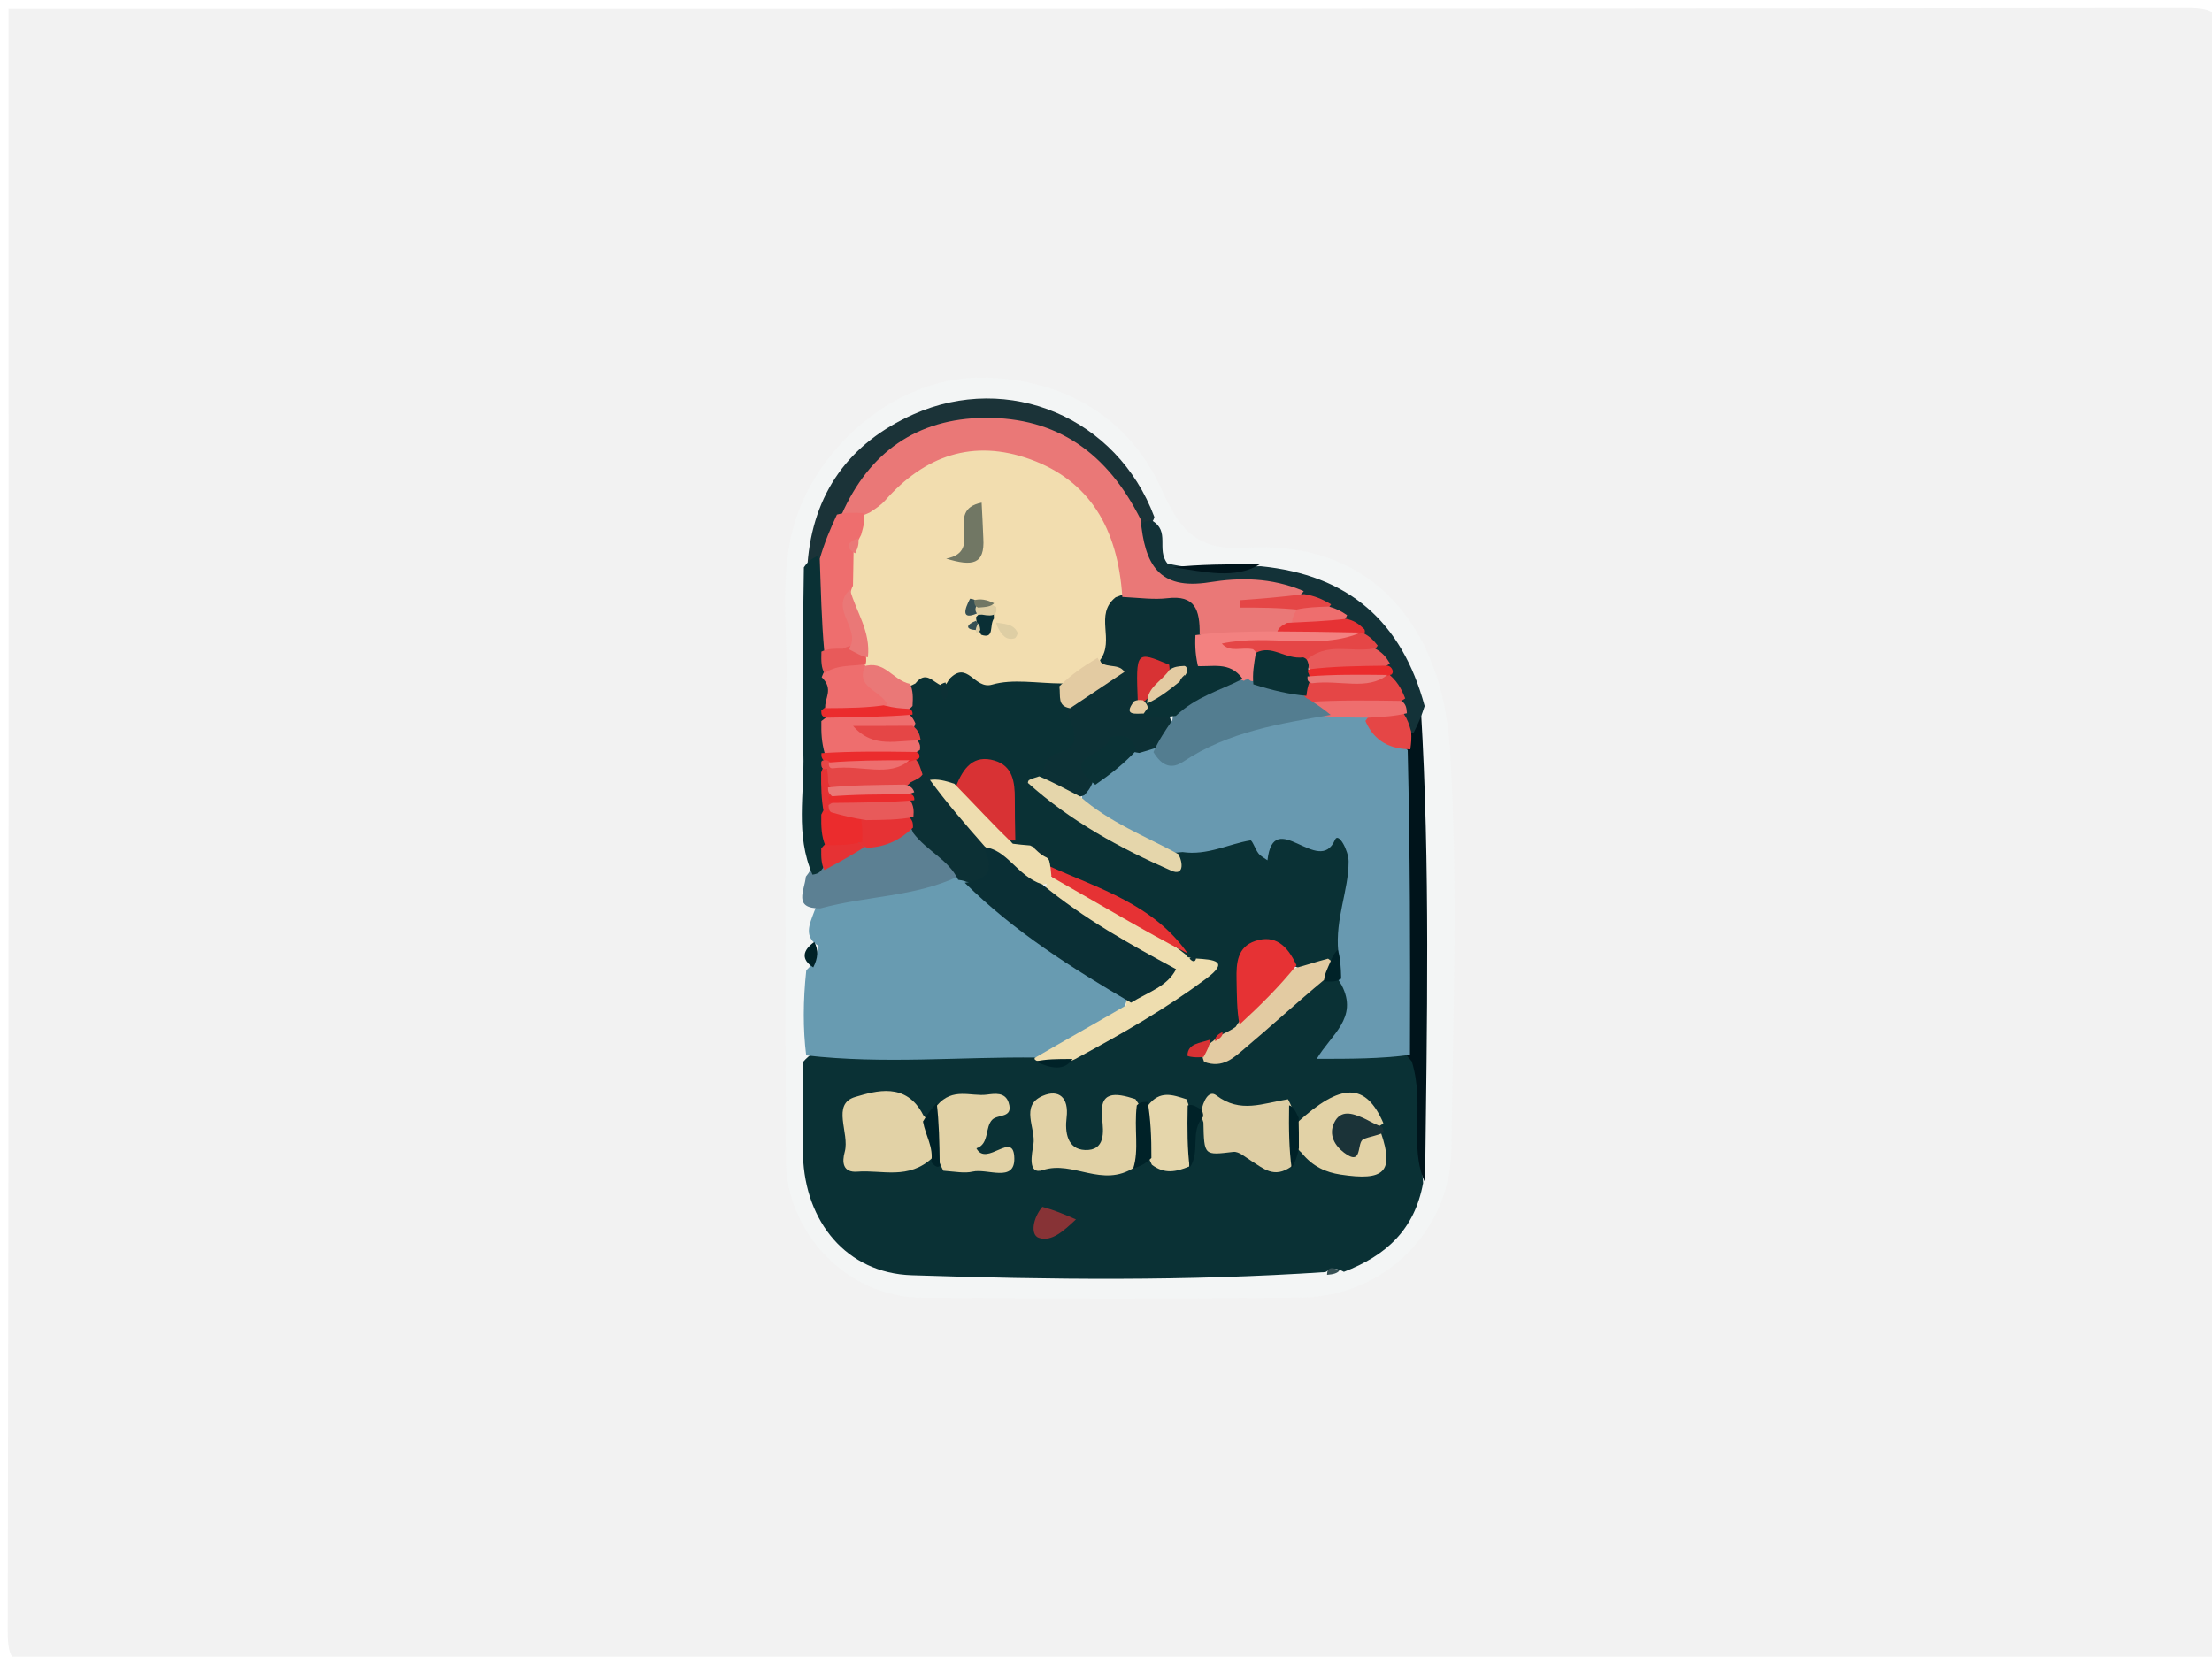 <svg version="1.1" id="Layer_1" xmlns="http://www.w3.org/2000/svg" xmlns:xlink="http://www.w3.org/1999/xlink" x="0px" y="0px"
	 width="100%" viewBox="0 0 259 194" enable-background="new 0 0 259 194" xml:space="preserve">
<path fill="#F2F2F2" opacity="1" stroke="none" 
	d="
M179,195 
	C120.667,195 62.833,194.961 5,195.097 
	C1.575,195.105 0.896,194.425 0.903,191 
	C1.035,127.667 1,64.333 1,1 
	C86,1 171,1.026 256,0.904 
	C259.424,0.899 260.104,1.575 260.097,5 
	C259.964,67 259.964,129 260.097,191 
	C260.104,194.424 259.428,195.126 255.999,195.101 
	C230.501,194.915 205,195 179,195 
z"/>
<path fill="#F3F5F5" opacity="1" stroke="none" 
	d="
M91.998,82.001 
	C92.48,74.416 90.887,67.225 93.376,60.236 
	C96.518,51.41 105.623,43.959 115.377,44.212 
	C124.468,44.448 132.142,48.716 136.067,57.428 
	C138.101,61.941 140.102,64.509 145.764,64.146 
	C161.181,63.156 168.906,73.987 169.77,87.65 
	C170.755,103.231 170.133,118.924 169.948,134.565 
	C169.833,144.217 161.999,151.871 152.286,151.963 
	C137.476,152.105 122.663,152.076 107.853,151.972 
	C99.362,151.913 92.057,144.482 92.021,135.921 
	C91.946,118.115 91.998,100.307 91.998,82.001 
z"/>
<path fill="#0A3135" opacity="1" stroke="none" 
	d="
M155.206,148.964 
	C138.949,150.054 122.835,149.867 106.749,149.336 
	C99.114,149.084 94.265,143.071 94.021,135.325 
	C93.912,131.838 94.007,128.345 94.008,124.385 
	C95.764,122.342 97.945,122.361 100.091,122.357 
	C106.035,122.346 111.98,122.224 118.338,122.48 
	C119.017,122.551 119.281,122.589 119.921,122.71 
	C121.847,123.226 123.363,124.038 125.323,123.043 
	C130.403,119.961 135.691,117.816 139.579,113.401 
	C139.373,113.001 139.247,112.861 138.901,112.521 
	C138.541,112.17 138.4,112.019 138.064,111.617 
	C133.932,107.526 128.745,105.619 124.004,102.414 
	C123.532,102.133 123.35,102.014 122.911,101.701 
	C122.02,100.962 121.354,100.466 120.245,100.088 
	C119.535,99.806 119.159,99.579 118.592,99.045 
	C117.557,97.262 117.787,95.561 117.525,93.944 
	C117.077,91.171 115.772,90.072 112.812,91.962 
	C111.625,92.616 110.699,92.503 109.432,92.223 
	C108.886,92.035 108.676,91.941 108.183,91.65 
	C107.599,91.114 107.356,90.739 107.091,90.006 
	C106.963,89.484 106.927,89.274 106.862,88.752 
	C106.82,88.234 106.808,88.029 106.777,87.521 
	C106.702,86.619 106.617,86.025 106.333,85.156 
	C106.175,84.661 106.118,84.458 105.998,83.939 
	C105.913,83.405 105.889,83.187 105.86,82.636 
	C105.888,81.62 106.027,80.96 106.44,80.022 
	C107.471,78.801 108.44,78.415 109.84,79.313 
	C110.243,79.721 110.325,79.971 110.299,80.251 
	C110.844,80.096 110.401,79.597 110.812,79.063 
	C111.254,78.587 111.604,78.247 111.822,78.337 
	C115.535,79.865 119.488,77.628 123.531,79.251 
	C124.739,80.03 125.174,80.947 125.759,82.211 
	C127.729,85.97 126.691,88.525 123.337,90.698 
	C122.617,92.119 123.242,92.845 124.093,93.433 
	C127.46,95.759 130.93,97.918 134.594,99.752 
	C135.651,100.28 136.732,100.725 137.815,99.179 
	C142.22,95.81 147.144,97.394 151.637,97.322 
	C160.283,97.182 159.748,97.866 158.685,106.264 
	C158.52,107.568 158.36,108.88 157.894,110.499 
	C157.549,111.282 157.264,111.68 156.641,112.284 
	C155.266,113.2 154.067,113.495 152.442,113.53 
	C146.547,110.949 146.547,110.949 146.017,119.574 
	C145.683,120.565 145.281,121.108 144.463,121.728 
	C144.006,122.007 143.82,122.105 143.359,122.327 
	C142.914,122.516 142.746,122.581 142.36,122.722 
	C142.143,122.796 141.82,122.907 141.82,122.907 
	C141.82,122.907 141.81,123.236 142.029,123.235 
	C147.408,121.627 149.904,116.333 155.063,114.189 
	C155.898,114.169 156.361,114.272 157.1,114.658 
	C159.196,117.149 159.199,119.57 157.707,122.306 
	C160.33,122.974 163.011,122.156 165.67,123.569 
	C167.143,128.539 166.138,133.355 166.631,138.533 
	C165.632,143.996 162.306,147.033 157.355,148.938 
	C156.52,148.482 155.961,148.474 155.206,148.964 
z"/>
<path fill="#689BB1" opacity="1" stroke="none" 
	d="
M121.495,123.849 
	C112.344,123.743 103.541,124.642 94.395,123.596 
	C94.014,120.546 94.022,117.177 94.407,113.622 
	C95.355,112.789 95.506,111.966 95.847,110.777 
	C94.061,109.687 94.779,108.261 95.34,106.743 
	C96.247,104.195 98.34,104.498 99.952,104.162 
	C103.597,103.403 107.303,102.954 111.291,102.052 
	C111.898,102.064 112.139,102.094 112.728,102.231 
	C119.008,107.473 125.641,111.666 132.09,116.674 
	C130.614,122.011 125.783,122.26 121.495,123.849 
z"/>
<path fill="#1B3338" opacity="1" stroke="none" 
	d="
M94.548,66.066 
	C95.175,57.768 99.43,51.878 106.943,48.525 
	C118.095,43.548 130.804,48.88 135.164,60.553 
	C135.032,61.072 134.847,61.23 134.302,61.45 
	C132.656,61.352 132.005,60.375 131.27,59.474 
	C120.922,46.788 109.717,46.853 99.591,59.956 
	C98.645,61.703 98.13,63.275 97.001,64.928 
	C96.249,65.72 95.628,66.051 94.548,66.066 
z"/>
<path fill="#00141B" opacity="1" stroke="none" 
	d="
M166.86,138.496 
	C164.915,134.277 166.876,129.305 165.299,124.295 
	C163.132,121.977 163.288,119.436 163.284,116.973 
	C163.266,108.056 163.19,99.139 163.359,89.765 
	C163.5,88.72 163.598,88.131 163.756,87.112 
	C164.272,85.336 164.771,84.022 166.371,83.083 
	C167.467,101.379 167.083,119.712 166.86,138.496 
z"/>
<path fill="#5C8093" opacity="1" stroke="none" 
	d="
M112.137,102.661 
	C107.013,105.05 101.56,104.888 96.049,106.378 
	C92.818,106.412 94.202,104.309 94.358,102.655 
	C94.791,102.129 94.864,101.905 95.163,101.408 
	C96.891,99.981 98.666,99.333 100.648,98.326 
	C102.762,97.617 104.436,96.665 106.716,96.597 
	C109.204,98.179 111.558,99.5 112.137,102.661 
z"/>
<path fill="#0A3135" opacity="1" stroke="none" 
	d="
M96.373,101.634 
	C96.008,102.169 95.779,102.332 95.134,102.424 
	C93.085,97.719 94.206,92.942 94.067,88.24 
	C93.855,81.134 94.034,74.017 94.124,66.44 
	C94.621,65.717 95.041,65.46 95.688,65.107 
	C98.371,67.924 97.221,71.449 97.524,75.09 
	C97.442,76.185 97.417,76.91 97.453,77.983 
	C97.723,79.695 97.88,81.062 97.572,82.777 
	C97.482,83.334 97.458,83.558 97.411,84.12 
	C97.358,85.361 97.275,86.263 97.331,87.516 
	C97.35,88.098 97.357,88.332 97.37,88.921 
	C97.379,89.516 97.382,89.756 97.386,90.358 
	C97.379,91.95 97.361,93.18 97.398,94.789 
	C97.418,96.197 97.491,97.225 97.349,98.645 
	C97.175,99.826 96.844,100.545 96.373,101.634 
z"/>
<path fill="#133238" opacity="1" stroke="none" 
	d="
M166.811,82.686 
	C166.423,83.895 166.06,84.74 165.517,85.807 
	C164.884,85.924 164.53,85.682 164.164,84.972 
	C163.914,84.254 163.819,83.833 163.7,83.1 
	C163.507,81.791 163.176,80.851 162.554,79.699 
	C162.309,79.265 162.21,79.092 161.961,78.66 
	C161.508,77.886 161.186,77.382 160.667,76.648 
	C160.161,75.904 159.861,75.385 159.312,74.675 
	C158.703,74.011 158.268,73.597 157.504,73.089 
	C156.693,72.581 156.162,72.219 155.313,71.723 
	C153.972,71 152.928,70.439 151.349,70.166 
	C147.418,68.8 143.746,69.746 140.138,69.48 
	C134.249,69.047 133.169,67.901 133.55,61.416 
	C134.031,61.031 134.268,61.006 134.861,60.948 
	C137.073,62.211 135.355,64.329 136.692,65.986 
	C140.421,66.905 143.844,66.369 147.608,66.307 
	C157.879,67.317 164.13,72.752 166.811,82.686 
z"/>
<path fill="#00141B" opacity="1" stroke="none" 
	d="
M147.519,66.081 
	C144.604,67.862 141.101,66.979 137.334,66.42 
	C140.382,66.103 143.725,66.058 147.519,66.081 
z"/>
<path fill="#002228" opacity="1" stroke="none" 
	d="
M95.354,110.307 
	C95.863,111.298 95.765,112.218 95.225,113.287 
	C93.8,112.381 93.925,111.312 95.354,110.307 
z"/>
<path fill="#365054" opacity="1" stroke="none" 
	d="
M155.38,149.29 
	C155.376,148.487 155.891,148.261 156.816,148.803 
	C156.575,149.096 156.144,149.229 155.38,149.29 
z"/>
<path fill="#F2DDAF" opacity="1" stroke="none" 
	d="
M124.339,80.04 
	C121.363,80.015 118.581,79.469 116.164,80.173 
	C114.061,80.786 113.303,77.23 111.14,79.535 
	C110.837,80.073 110.727,80.284 110.308,80.314 
	C109.169,79.875 108.445,78.465 107.178,80.039 
	C104.967,81.302 103.636,79.632 101.762,78.977 
	C101.298,78.674 101.125,78.533 100.767,78.112 
	C100.526,77.615 100.469,77.399 100.394,76.849 
	C100.622,73.994 99.163,71.839 98.81,69.094 
	C98.689,67.81 98.78,66.876 98.975,65.588 
	C99.187,64.518 99.477,63.839 99.604,62.735 
	C99.759,61.589 99.986,60.853 100.521,59.806 
	C101.934,58.085 103.379,56.964 104.762,55.781 
	C109.883,51.4 115.718,50.035 121.844,52.978 
	C128.212,56.038 132.321,61.003 132.002,68.967 
	C130.323,71.515 130.926,74.312 129.67,76.936 
	C128.108,78.555 126.612,79.668 124.339,80.04 
z"/>
<path fill="#6899B0" opacity="1" stroke="none" 
	d="
M164.828,87.846 
	C165.108,99.754 165.14,111.413 165.092,123.534 
	C161.595,123.997 158.179,123.997 154.179,123.997 
	C155.84,121.163 159.085,119.226 157.091,115.367 
	C156.186,114.039 156.027,112.985 156.696,111.442 
	C156.318,107.565 157.908,104.302 157.908,100.881 
	C157.908,99.633 156.721,97.393 156.313,98.343 
	C154.429,102.729 149.135,94.352 148.406,100.743 
	C148.049,100.48 147.619,100.275 147.354,99.94 
	C146.972,99.455 146.628,98.377 146.408,98.413 
	C143.822,98.836 141.375,100.21 138.455,99.781 
	C133.272,100.39 129.957,97.394 126.691,93.782 
	C126.644,92.945 126.772,92.485 127.2,91.755 
	C128.835,89.843 130.635,88.712 132.795,87.485 
	C133.59,87.246 134.061,87.204 134.885,87.271 
	C137.265,88.032 139.162,87.593 140.922,86.529 
	C145.472,83.777 150.522,83.207 156.024,82.986 
	C157.332,82.819 158.282,82.846 159.551,83.242 
	C161.448,84.785 163.169,86.018 164.828,87.846 
z"/>
<path fill="#0C3035" opacity="1" stroke="none" 
	d="
M135.257,87.611 
	C134.512,87.855 134.104,87.965 133.394,88.171 
	C132.366,88.044 131.722,87.682 130.994,86.974 
	C130.562,86.598 130.437,86.499 130.437,86.499 
	C130.139,86.445 129.991,86.495 129.991,86.649 
	C129.992,86.756 130.143,86.81 130.463,87.084 
	C130.061,88.979 127.982,89.525 127.911,91.67 
	C127.678,92.289 127.422,92.595 126.96,93.122 
	C124.736,94.036 123.481,92.864 122.147,91.183 
	C122.11,89.65 122.567,88.541 123.764,88.249 
	C126.842,87.498 125.693,85.61 125.049,83.476 
	C125.537,80.885 127.556,80.222 129.205,79.166 
	C129.589,78.921 130.174,79.045 130.406,78.518 
	C129.688,78.548 129.129,78.276 128.798,77.315 
	C130.584,74.938 128.072,71.992 130.631,69.942 
	C136.007,67.852 139.066,68.541 141.338,72.612 
	C141.401,74.258 141.402,75.453 140.985,77.028 
	C140.682,77.662 140.526,77.894 140.033,78.365 
	C139.203,78.797 138.693,78.906 137.801,78.891 
	C135.302,77.894 134.252,78.714 133.976,81.224 
	C133.846,81.903 133.924,82.25 134.456,82.647 
	C135.362,82.882 135.968,83.069 136.808,83.578 
	C137.706,85.474 136.689,86.491 135.257,87.611 
z"/>
<path fill="#EEDDAF" opacity="1" stroke="none" 
	d="
M121.148,123.893 
	C124.621,121.867 128.114,119.919 131.844,117.749 
	C131.809,115.173 134.773,115.49 135.221,113.769 
	C131.085,110.405 125.159,109.514 122.442,103.936 
	C122.557,103.36 122.655,103.142 123.053,102.723 
	C129.015,104.498 133.856,107.875 138.785,111.747 
	C138.991,112.042 139.134,112.159 139.207,112.103 
	C139.444,112.158 139.606,112.268 140.032,112.246 
	C142.106,112.385 144.051,112.504 141.224,114.612 
	C136.597,118.063 131.623,120.923 126.26,123.82 
	C124.654,124.826 123.203,124.393 121.411,124.243 
	C121.027,124.05 121.169,123.972 121.148,123.893 
z"/>
<path fill="#E2D2A6" opacity="1" stroke="none" 
	d="
M109.192,135.567 
	C106.378,138.212 103.265,136.976 100.398,137.206 
	C98.641,137.347 98.585,136.059 98.91,134.886 
	C99.518,132.693 97.289,129.287 100.154,128.452 
	C102.517,127.762 106.108,126.643 108.106,130.592 
	C109.58,132.122 110.176,133.503 109.192,135.567 
z"/>
<path fill="#E2D2A6" opacity="1" stroke="none" 
	d="
M132.833,136.703 
	C129.035,139.181 125.652,135.853 122.106,137.024 
	C120.264,137.632 120.834,135.062 121.001,134.032 
	C121.312,132.104 119.4,129.492 122.084,128.331 
	C124.004,127.5 125.17,128.559 124.887,130.869 
	C124.673,132.609 124.975,134.593 127.05,134.672 
	C129.425,134.762 129.224,132.556 129.043,130.988 
	C128.664,127.708 130.541,127.935 132.944,128.708 
	C134.932,131.494 134.578,134.004 132.833,136.703 
z"/>
<path fill="#DECEA4" opacity="1" stroke="none" 
	d="
M151.208,136.601 
	C149.163,138.068 147.904,136.799 146.528,135.955 
	C145.846,135.537 145.07,134.811 144.414,134.889 
	C140.981,135.294 140.99,135.368 140.907,131.448 
	C140.721,130.846 140.609,130.682 140.632,130.251 
	C140.863,128.931 141.534,127.596 142.416,128.271 
	C145.226,130.418 147.861,129.193 150.813,128.727 
	C152.199,131.345 152.216,133.747 151.208,136.601 
z"/>
<path fill="#E2D2A6" opacity="1" stroke="none" 
	d="
M151.842,131.504 
	C157.029,126.757 159.903,126.738 161.978,131.525 
	C160.854,132.617 159.538,131.55 158.246,132.344 
	C159.4,132.852 160.458,131.953 161.71,132.693 
	C163.242,137.225 162.102,138.339 156.942,137.545 
	C155.306,137.293 153.72,136.654 152.395,134.987 
	C151.15,133.937 151.606,132.83 151.842,131.504 
z"/>
<path fill="#E2D2A6" opacity="1" stroke="none" 
	d="
M109.723,129.445 
	C111.558,127.294 113.665,128.432 115.553,128.185 
	C116.467,128.066 117.692,127.865 118.098,129.115 
	C118.7,130.967 116.867,130.464 116.206,131.098 
	C115.283,131.983 115.889,133.953 114.326,134.474 
	C115.522,136.728 118.713,132.237 118.766,135.66 
	C118.81,138.515 115.601,136.798 113.879,137.201 
	C112.936,137.421 111.891,137.208 110.451,137.095 
	C109.186,134.664 109.14,132.28 109.723,129.445 
z"/>
<path fill="#0C3035" opacity="1" stroke="none" 
	d="
M112.194,103.032 
	C111.026,100.617 108.558,99.695 106.935,97.55 
	C106.738,97.055 106.612,96.887 106.323,96.448 
	C106.021,95.775 105.922,95.364 105.808,94.629 
	C105.731,94.099 105.703,93.886 105.637,93.35 
	C105.552,92.587 105.557,92.147 105.734,91.395 
	C106.367,90.539 106.977,90.364 107.947,90.782 
	C108.2,91.009 108.578,90.996 108.766,90.991 
	C111.426,93.46 114.415,95.444 116.335,98.96 
	C117.038,101.803 117.058,103.907 113.148,103.264 
	C112.772,103.084 112.384,103.069 112.194,103.032 
z"/>
<path fill="#E5D6AB" opacity="1" stroke="none" 
	d="
M121.677,90.914 
	C123.369,91.617 124.738,92.391 126.43,93.253 
	C129.926,96.319 133.972,97.852 137.985,100.029 
	C138.574,101.159 138.549,102.574 137.169,101.971 
	C131.114,99.324 125.333,96.151 120.366,91.693 
	C120.328,91.659 120.4,91.401 120.481,91.357 
	C120.757,91.207 121.06,91.106 121.677,90.914 
z"/>
<path fill="#E3CBA2" opacity="1" stroke="none" 
	d="
M151.628,113.378 
	C153.033,113.002 154.095,112.631 155.503,112.263 
	C157.052,113.335 156.141,113.98 155.011,114.773 
	C151.714,117.512 148.827,120.191 145.815,122.721 
	C144.518,123.81 143.204,125.181 140.99,124.354 
	C140.525,123.29 140.939,122.813 141.722,122.159 
	C141.959,121.927 142.012,121.973 141.981,121.959 
	C142.277,121.687 142.607,121.436 143.231,121.073 
	C143.861,120.771 144.203,120.587 144.676,120.26 
	C146.564,117.484 148.137,114.675 151.628,113.378 
z"/>
<path fill="#E63234" opacity="1" stroke="none" 
	d="
M151.806,113.04 
	C149.799,115.532 147.628,117.69 145.133,119.983 
	C144.804,118.307 144.826,116.496 144.787,114.687 
	C144.747,112.799 144.862,110.9 146.968,110.198 
	C149.265,109.432 150.721,110.675 151.806,113.04 
z"/>
<path fill="#D83234" opacity="1" stroke="none" 
	d="
M111.865,92.266 
	C112.778,89.843 114.032,88.34 116.463,89.069 
	C118.586,89.707 118.83,91.6 118.824,93.515 
	C118.819,95.008 118.844,96.501 118.883,98.425 
	C114.916,98.604 113.439,95.452 111.865,92.266 
z"/>
<path fill="#E63234" opacity="1" stroke="none" 
	d="
M139.075,111.663 
	C133.943,109.007 128.896,105.972 123.493,102.901 
	C122.774,102.56 122.605,102.172 122.802,101.408 
	C128.647,104.063 135.031,105.877 139.075,111.663 
z"/>
<path fill="#EEDDAF" opacity="1" stroke="none" 
	d="
M122.917,101.055 
	C123.008,101.505 123.042,101.894 123.106,102.573 
	C123.003,103.006 122.867,103.149 122.53,103.506 
	C118.69,104.416 117.613,101.118 115.295,99.114 
	C112.968,96.467 110.888,94.075 108.882,91.334 
	C109.785,91.197 110.615,91.409 111.736,91.777 
	C114.111,94.206 116.193,96.48 118.593,98.805 
	C119.365,98.901 119.819,98.947 120.614,99.009 
	C121.505,99.418 122.083,99.772 122.726,100.567 
	C122.928,100.837 122.859,100.992 122.917,101.055 
z"/>
<path fill="#E5D6AB" opacity="1" stroke="none" 
	d="
M134.44,129.432 
	C135.814,127.652 137.282,128.2 138.926,128.728 
	C139.997,131.381 139.293,133.802 139.242,136.6 
	C137.697,137.242 136.342,137.515 134.873,136.401 
	C133.663,134.03 133.969,131.938 134.44,129.432 
z"/>
<path fill="#EE6E6E" opacity="1" stroke="none" 
	d="
M96.576,88.261 
	C96.193,86.903 96.149,85.867 96.171,84.446 
	C99.362,81.766 102.711,82.371 106.443,83.611 
	C106.89,84.088 106.978,84.261 107.18,84.7 
	C107.031,85.366 106.677,85.661 106.227,85.806 
	C105.689,85.98 105.117,85.942 104.562,86.012 
	C105.181,86.021 105.802,86.006 106.411,86.146 
	C106.711,86.215 106.99,86.345 107.48,86.759 
	C107.739,87.178 107.767,87.362 107.712,87.815 
	C104.152,90.265 100.546,89.7 96.576,88.261 
z"/>
<path fill="#E3CBA2" opacity="1" stroke="none" 
	d="
M128.514,77.035 
	C129.161,78.506 130.898,77.508 131.66,78.681 
	C129.631,80.041 127.605,81.398 125.29,82.939 
	C123.777,82.667 124.208,81.591 124.042,80.368 
	C125.388,79.04 126.789,78.063 128.514,77.035 
z"/>
<path fill="#E54646" opacity="1" stroke="none" 
	d="
M108.017,90.688 
	C107.712,91.15 107.225,91.291 106.586,91.634 
	C104.243,94.228 101.436,93.252 98.382,93.106 
	C97.43,92.726 97.002,92.354 96.612,91.452 
	C96.569,90.776 96.597,90.507 96.855,89.914 
	C99.766,88.438 102.59,89.264 105.705,88.968 
	C106.322,88.92 106.568,88.89 107.183,88.89 
	C107.647,89.403 107.741,89.885 108.017,90.688 
z"/>
<path fill="#EA7877" opacity="1" stroke="none" 
	d="
M101.039,78.058 
	C103.617,77.213 104.467,79.66 106.572,80.09 
	C106.906,80.893 106.914,81.606 106.849,82.67 
	C106.081,83.579 105.268,83.483 104.081,83.299 
	C101.839,82.05 99.452,81.265 101.039,78.058 
z"/>
<path fill="#1B3338" opacity="1" stroke="none" 
	d="
M162.002,132.616 
	C161.213,133.026 160.366,133.081 159.642,133.408 
	C158.803,133.787 159.619,136.671 157.378,134.984 
	C156.282,134.159 155.557,132.91 156.197,131.522 
	C156.943,129.902 158.324,130.366 159.571,130.9 
	C160.17,131.157 160.715,131.541 161.623,131.891 
	C161.962,131.915 161.997,132.382 162.002,132.616 
z"/>
<path fill="#E54646" opacity="1" stroke="none" 
	d="
M107.799,86.715 
	C105.109,86.631 102.267,87.752 99.887,85.009 
	C102.057,85.009 104.226,85.009 106.845,84.989 
	C107.492,85.458 107.69,85.948 107.799,86.715 
z"/>
<path fill="#873336" opacity="1" stroke="none" 
	d="
M122.048,141.326 
	C123.446,141.705 124.502,142.159 125.984,142.796 
	C124.604,144.088 123.139,145.475 121.635,144.956 
	C120.607,144.602 120.943,142.619 122.048,141.326 
z"/>
<path fill="#002228" opacity="1" stroke="none" 
	d="
M134.382,129.033 
	C134.723,131.068 134.827,133.12 134.815,135.599 
	C134.131,136.286 133.562,136.546 132.681,136.842 
	C133.401,134.622 132.761,132.21 133.105,129.447 
	C133.511,129.034 133.827,129.046 134.382,129.033 
z"/>
<path fill="#EB2C2D" opacity="1" stroke="none" 
	d="
M107.636,88.717 
	C107.553,88.92 107.243,88.976 107.09,89.011 
	C104.201,89.97 101.38,89.271 98.186,89.488 
	C97.485,89.468 97.204,89.451 96.573,89.2 
	C96.191,88.794 96.16,88.623 96.182,88.195 
	C99.747,87.969 103.257,88 107.199,88.056 
	C107.63,88.083 107.718,88.513 107.636,88.717 
z"/>
<path fill="#EB2C2D" opacity="1" stroke="none" 
	d="
M103.622,82.628 
	C104.706,82.908 105.396,82.952 106.431,83.009 
	C106.776,83.021 106.883,83.467 106.843,83.691 
	C103.573,83.954 100.343,83.993 96.675,84.046 
	C96.199,83.871 96.161,83.681 96.162,83.203 
	C98.431,81.235 100.814,81.607 103.622,82.628 
z"/>
<path fill="#002228" opacity="1" stroke="none" 
	d="
M109.679,129.176 
	C109.949,131.386 110.002,133.749 110.032,136.555 
	C109.731,136.775 109.453,136.552 109.042,136.093 
	C109.323,134.302 108.39,133.053 108.069,131.336 
	C108.605,130.432 109.033,129.88 109.679,129.176 
z"/>
<path fill="#002228" opacity="1" stroke="none" 
	d="
M139.3,136.75 
	C139.026,134.638 139.003,132.267 139.063,129.459 
	C139.547,129.269 139.948,129.516 140.557,129.874 
	C140.82,130.153 140.874,130.321 140.88,130.75 
	C139.275,132.574 140.61,134.812 139.3,136.75 
z"/>
<path fill="#002228" opacity="1" stroke="none" 
	d="
M152.053,130.887 
	C152.093,132.162 152.082,133.121 152.087,134.439 
	C151.9,135.404 151.697,136.009 151.239,136.811 
	C150.937,134.632 150.892,132.256 150.94,129.443 
	C151.357,129.528 151.68,130.05 152.053,130.887 
z"/>
<path fill="#D83234" opacity="1" stroke="none" 
	d="
M141.664,121.758 
	C141.658,122.444 141.357,122.962 140.931,123.765 
	C140.187,123.905 139.03,123.745 139.033,123.615 
	C139.069,122.174 140.488,122.174 141.664,121.758 
z"/>
<path fill="#002228" opacity="1" stroke="none" 
	d="
M121.261,124.306 
	C122.406,124.03 123.785,124.01 125.579,124.018 
	C124.634,125.442 123.082,125.159 121.261,124.306 
z"/>
<path fill="#002228" opacity="1" stroke="none" 
	d="
M155.041,114.923 
	C155.021,114.213 155.39,113.532 155.804,112.559 
	C156.037,111.963 156.226,111.659 156.636,111.202 
	C156.931,112.102 157.004,113.156 157.035,114.605 
	C156.471,114.984 155.951,114.968 155.041,114.923 
z"/>
<path fill="#0C3035" opacity="1" stroke="none" 
	d="
M122.897,100.532 
	C122.337,100.41 121.745,99.983 121.055,99.292 
	C121.813,99.077 122.578,99.272 122.897,100.532 
z"/>
<path fill="#0C3035" opacity="1" stroke="none" 
	d="
M110.003,80.426 
	C109.999,80.134 110.468,79.98 110.708,79.921 
	C110.835,80.585 111.339,81.441 110.488,82.006 
	C110.327,81.576 110.167,81.147 110.003,80.426 
z"/>
<path fill="#D83234" opacity="1" stroke="none" 
	d="
M143.129,120.869 
	C143.218,121.271 142.916,121.586 142.283,121.923 
	C142.213,121.558 142.476,121.17 143.129,120.869 
z"/>
<path fill="#0C3035" opacity="1" stroke="none" 
	d="
M140.043,112.085 
	C140.062,112.522 139.791,112.825 139.284,112.26 
	C139.451,112.051 139.62,112.053 140.043,112.085 
z"/>
<path fill="#0A2F35" opacity="1" stroke="none" 
	d="
M115.166,99.205 
	C117.929,99.414 119.04,102.57 122.029,103.562 
	C126.997,107.644 132.294,110.575 137.705,113.499 
	C136.674,115.522 134.506,116.145 132.427,117.42 
	C125.454,113.331 118.82,109.148 112.956,103.372 
	C115.24,103.066 116.695,102.327 115.166,99.205 
z"/>
<path fill="#EA7877" opacity="1" stroke="none" 
	d="
M140.468,74.29 
	C140.504,71.37 139.914,69.672 136.685,70.053 
	C135.103,70.24 133.471,70.012 131.41,69.904 
	C130.887,61.803 127.518,56.288 120.655,53.796 
	C113.944,51.359 108.269,53.353 103.624,58.626 
	C103.19,59.118 102.632,59.5 101.824,60.023 
	C100.694,60.543 99.848,60.829 98.55,60.245 
	C101.758,52.979 107.346,49.004 115.302,48.932 
	C123.8,48.856 129.667,53.069 133.556,60.824 
	C134.031,66.033 135.612,69.143 141.63,68.183 
	C145.094,67.631 148.817,67.591 152.653,69.225 
	C150.952,71.535 148.476,70.14 146.143,70.386 
	C147.779,70.543 149.446,70.475 151.474,70.616 
	C152.501,71.403 152.247,72.125 151.621,73.176 
	C150.734,74.087 149.982,74.47 148.802,74.959 
	C145.829,75.398 143.251,75.873 140.468,74.29 
z"/>
<path fill="#EE6E6E" opacity="1" stroke="none" 
	d="
M97.997,60.262 
	C99.018,59.998 99.847,60.027 101.096,60.085 
	C101.325,60.833 101.132,61.553 100.831,62.626 
	C100.428,63.437 100.118,63.885 99.943,64.692 
	C99.909,66.036 99.917,67.112 99.875,68.589 
	C98.495,71.287 101.773,73.848 99.135,76.3 
	C98.142,76.787 97.446,76.772 96.505,76.186 
	C96.185,72.572 96.122,69.216 95.986,65.436 
	C96.545,63.526 97.174,62.04 97.997,60.262 
z"/>
<path fill="#E54646" opacity="1" stroke="none" 
	d="
M165.132,87.751 
	C162.9,87.705 160.968,86.94 159.874,84.431 
	C160.983,82.705 162.421,82.688 164.336,83.531 
	C164.838,84.303 164.979,84.795 165.228,85.658 
	C165.288,86.488 165.239,86.948 165.132,87.751 
z"/>
<path fill="#E63234" opacity="1" stroke="none" 
	d="
M106.547,95.745 
	C106.888,96.218 106.911,96.419 106.899,96.921 
	C105.41,98.336 103.834,99.152 101.618,99.279 
	C101.048,99.155 100.823,99.008 100.434,98.491 
	C100.126,97.277 100.278,96.496 101.09,95.53 
	C103.056,94.563 104.664,94.5 106.547,95.745 
z"/>
<path fill="#E63234" opacity="1" stroke="none" 
	d="
M96.529,101.883 
	C96.187,101.249 96.137,100.492 96.158,99.36 
	C97.429,97.796 98.789,97.751 100.6,98.689 
	C100.95,98.95 101.112,99.125 101.192,99.214 
	C99.789,100.122 98.305,100.941 96.529,101.883 
z"/>
<path fill="#EE6E6E" opacity="1" stroke="none" 
	d="
M103.934,82.529 
	C101.699,82.892 99.381,82.919 96.632,82.93 
	C96.49,81.819 97.681,80.727 96.211,79.307 
	C97.083,76.962 98.622,76.76 100.851,77.676 
	C101.219,77.903 101.303,77.851 101.352,77.856 
	C100.057,80.528 103.033,80.751 103.934,82.529 
z"/>
<path fill="#EB2C2D" opacity="1" stroke="none" 
	d="
M100.97,98.59 
	C99.639,98.963 98.328,98.975 96.623,98.987 
	C96.184,97.921 96.14,96.856 96.162,95.396 
	C96.4,94.849 96.571,94.698 97.076,94.465 
	C98.603,94.386 99.668,94.758 100.8,95.778 
	C100.992,96.786 100.991,97.508 100.97,98.59 
z"/>
<path fill="#E85A5A" opacity="1" stroke="none" 
	d="
M101.329,77.765 
	C99.75,78.074 98.195,77.752 96.527,78.823 
	C96.171,78.225 96.139,77.457 96.178,76.309 
	C96.943,75.943 97.637,75.958 98.678,75.965 
	C99.936,75.355 100.707,75.537 101.397,76.825 
	C101.434,77.274 101.438,77.626 101.329,77.765 
z"/>
<path fill="#E63234" opacity="1" stroke="none" 
	d="
M97.254,94.779 
	C97.038,94.986 96.634,94.996 96.431,94.999 
	C96.18,93.625 96.131,92.249 96.147,90.463 
	C96.336,89.886 96.46,89.717 96.758,89.81 
	C96.943,90.486 96.955,90.902 96.968,91.629 
	C97.116,92.073 97.263,92.206 97.56,92.597 
	C97.743,93.05 97.775,93.247 97.77,93.74 
	C97.646,94.216 97.558,94.394 97.254,94.779 
z"/>
<path fill="#E54646" opacity="1" stroke="none" 
	d="
M96.956,90.045 
	C96.932,90.071 96.572,90.05 96.392,90.052 
	C96.178,89.873 96.143,89.691 96.166,89.238 
	C96.223,88.966 96.652,89.008 96.866,89.038 
	C97.224,89.227 97.368,89.386 97.271,89.757 
	C97.03,89.97 96.981,90.02 96.956,90.045 
z"/>
<path fill="#E54646" opacity="1" stroke="none" 
	d="
M162.328,78.714 
	C163.583,79.696 164.056,80.588 164.535,81.788 
	C161.449,83.877 158.042,82.556 154.413,82.998 
	C153.751,82.798 153.499,82.68 152.958,82.261 
	C152.461,81.432 152.423,80.892 152.775,79.995 
	C155.682,77.962 158.678,78.834 162.328,78.714 
z"/>
<path fill="#E54646" opacity="1" stroke="none" 
	d="
M158.977,73.817 
	C160.29,74.399 160.733,74.855 161.313,75.603 
	C159.458,78.281 156.533,76.938 153.727,77.848 
	C151.274,78.38 149.309,77.846 146.895,77.478 
	C144.752,77.241 142.8,77.563 141.585,74.629 
	C147.357,74.985 152.6,73.103 158.977,73.817 
z"/>
<path fill="#EE6E6E" opacity="1" stroke="none" 
	d="
M153.103,82.2 
	C156.808,81.975 160.251,82.016 164.118,82.076 
	C164.616,82.475 164.692,82.854 164.732,83.522 
	C163.343,83.878 161.987,83.945 160.224,84.046 
	C158.791,84.05 157.768,84.019 156.36,83.971 
	C154.763,83.812 153.44,83.903 153.103,82.2 
z"/>
<path fill="#E85A5A" opacity="1" stroke="none" 
	d="
M152.868,77.405 
	C155.288,75.095 158.026,76.455 160.985,75.934 
	C161.865,76.406 162.281,76.918 162.734,77.677 
	C160.082,79.861 157.068,78.75 153.768,78.667 
	C153.156,78.279 152.956,78.058 152.868,77.405 
z"/>
<path fill="#E54646" opacity="1" stroke="none" 
	d="
M152.285,71.425 
	C149.675,71.15 147.431,71.15 145.187,71.15 
	C145.177,70.864 145.168,70.578 145.158,70.291 
	C147.552,70.112 149.947,69.932 152.693,69.573 
	C153.927,69.771 154.807,70.149 155.856,70.77 
	C155.059,72.026 153.909,72.127 152.285,71.425 
z"/>
<path fill="#EE6E6E" opacity="1" stroke="none" 
	d="
M151.824,71.377 
	C153.014,71.115 154.108,71.081 155.613,71.03 
	C156.523,71.288 157.022,71.563 157.731,72.043 
	C156.349,75.211 153.856,73.74 151.298,73.211 
	C151.227,72.459 151.478,72.031 151.824,71.377 
z"/>
<path fill="#E63234" opacity="1" stroke="none" 
	d="
M150.703,72.941 
	C153.089,72.819 155.202,72.752 157.627,72.466 
	C158.516,72.647 159.092,73.046 159.758,73.694 
	C159.847,73.944 159.807,74.023 159.789,74.063 
	C156.504,74.915 153.194,74.345 149.534,74.163 
	C149.586,73.601 150.008,73.297 150.703,72.941 
z"/>
<path fill="#EB2C2D" opacity="1" stroke="none" 
	d="
M153.048,78.4 
	C156.158,78.013 159.037,77.995 162.344,77.951 
	C162.773,77.926 163.032,78.331 163.072,78.568 
	C163.111,78.804 162.99,78.922 162.936,78.987 
	C160.052,79.939 157.145,79.3 153.846,79.441 
	C153.214,79.19 153.016,78.979 153.048,78.4 
z"/>
<path fill="#717764" opacity="1" stroke="none" 
	d="
M115.136,63.037 
	C115.328,66.132 113.848,66.346 110.785,65.416 
	C115.371,64.548 110.412,59.769 114.937,58.861 
	C115.005,60.148 115.072,61.397 115.136,63.037 
z"/>
<path fill="#EA7877" opacity="1" stroke="none" 
	d="
M101.62,76.974 
	C100.862,76.874 100.29,76.475 99.371,76.016 
	C100.991,73.735 97.02,71.329 99.531,69.052 
	C100.216,71.621 101.97,73.901 101.62,76.974 
z"/>
<path fill="#0A2F35" opacity="1" stroke="none" 
	d="
M116.383,72.423 
	C115.802,73.221 116.493,74.891 114.885,74.332 
	C114.62,73.863 114.526,73.696 114.477,73.244 
	C114.397,72.807 114.272,72.655 114.295,72.247 
	C114.884,71.615 115.393,71.449 116.304,71.256 
	C116.475,71.32 116.314,71.626 116.383,72.423 
z"/>
<path fill="#DECEA4" opacity="1" stroke="none" 
	d="
M116.74,73.282 
	C116.614,72.912 116.665,72.931 116.636,72.9 
	C117.544,73.081 118.634,73.002 119.139,74.065 
	C119.21,74.216 118.969,74.703 118.794,74.752 
	C117.821,75.024 117.289,74.41 116.74,73.282 
z"/>
<path fill="#EA7877" opacity="1" stroke="none" 
	d="
M100.14,64.794 
	C98.988,64.166 99.132,63.546 100.466,63.031 
	C100.607,63.53 100.493,64.079 100.14,64.794 
z"/>
<path fill="#DECEA4" opacity="1" stroke="none" 
	d="
M116.64,71.051 
	C116.796,71.942 116.42,72.248 114.988,71.976 
	C114.442,71.991 114.501,72 114.529,72.01 
	C114.295,71.891 114.032,71.764 113.897,71.217 
	C114.581,70.568 115.149,70.532 116.139,70.846 
	C116.547,71.002 116.644,71.088 116.64,71.051 
z"/>
<path fill="#365054" opacity="1" stroke="none" 
	d="
M114.348,70.853 
	C114.154,71.34 114.177,71.505 114.378,71.845 
	C112.524,72.635 112.924,71.366 113.581,70.111 
	C114.186,70.178 114.375,70.354 114.348,70.853 
z"/>
<path fill="#717764" opacity="1" stroke="none" 
	d="
M114.535,71.15 
	C114.12,70.978 114.109,70.781 114.048,70.293 
	C114.75,70.097 115.502,70.193 116.401,70.646 
	C116.01,71.043 115.474,71.085 114.535,71.15 
z"/>
<path fill="#365054" opacity="1" stroke="none" 
	d="
M114.307,73.786 
	C112.966,73.714 113.117,73.136 114.284,72.691 
	C114.559,73.122 114.487,73.312 114.307,73.786 
z"/>
<path fill="#DECEA4" opacity="1" stroke="none" 
	d="
M114.328,74.074 
	C114.208,73.858 114.219,73.645 114.43,73.182 
	C114.63,72.932 114.582,72.978 114.552,72.969 
	C114.628,73.125 114.734,73.29 114.777,73.743 
	C114.714,74.03 114.458,74.077 114.328,74.074 
z"/>
<path fill="#537D90" opacity="1" stroke="none" 
	d="
M153.255,81.894 
	C154.125,82.449 154.885,82.965 155.81,83.718 
	C149.877,84.738 143.829,85.676 138.547,89.193 
	C137.188,90.098 136.056,89.741 135.055,88.074 
	C135.65,86.699 136.38,85.654 137.273,84.321 
	C137.707,80.026 141.197,80.17 144.153,79.032 
	C145.064,78.859 145.59,78.826 146.509,78.865 
	C148.861,79.387 151.002,79.449 152.694,81.472 
	C152.923,81.777 153.144,81.855 153.255,81.894 
z"/>
<path fill="#0A3135" opacity="1" stroke="none" 
	d="
M128.25,91.898 
	C123.776,88.458 129.735,88.638 129.942,86.335 
	C131.236,86.044 132.544,85.943 133.023,87.903 
	C131.583,89.449 130.075,90.632 128.25,91.898 
z"/>
<path fill="#F38180" opacity="1" stroke="none" 
	d="
M146.882,79.718 
	C146.447,79.895 146.208,79.542 146.208,79.542 
	C146.208,79.542 145.781,79.547 145.667,79.727 
	C143.983,79.115 142.028,79.729 140.326,78.256 
	C139.995,76.893 139.901,75.82 139.974,74.378 
	C142.842,73.993 145.543,73.977 148.704,73.932 
	C152.41,73.95 155.655,73.997 159.335,74.074 
	C154.367,76.195 148.641,74.181 143.063,75.362 
	C144.064,76.469 145.291,75.745 146.715,76.027 
	C147.999,77.165 148.035,78.328 146.882,79.718 
z"/>
<path fill="#0A3135" opacity="1" stroke="none" 
	d="
M139.813,77.977 
	C141.909,78.177 143.952,77.339 145.5,79.502 
	C142.87,80.865 140.059,81.562 137.679,83.836 
	C136.509,84.005 135.583,83.978 134.201,83.918 
	C133.502,83.53 133.371,83.139 133.484,82.416 
	C133.704,81.951 133.812,81.777 134.148,81.401 
	C135.027,80.773 135.735,80.435 136.567,79.773 
	C137.084,79.378 137.394,79.178 137.954,78.867 
	C138.331,78.619 138.473,78.508 138.8,78.201 
	C139.17,77.999 139.353,77.994 139.813,77.977 
z"/>
<path fill="#D83234" opacity="1" stroke="none" 
	d="
M133.221,82.194 
	C132.995,76.206 132.995,76.206 136.895,77.844 
	C137.26,80.07 135.786,80.78 134.265,81.871 
	C134.042,82.123 134.042,82.043 134.079,82.057 
	C133.911,82.183 133.705,82.296 133.221,82.194 
z"/>
<path fill="#E3CBA2" opacity="1" stroke="none" 
	d="
M134.319,82.375 
	C134.303,80.449 135.935,79.89 136.944,78.424 
	C137.5,78.074 137.923,78.018 138.666,77.983 
	C138.986,78.005 139.025,78.47 138.999,78.702 
	C138.752,79.174 138.531,79.414 138.126,79.818 
	C136.828,80.863 135.712,81.745 134.319,82.375 
z"/>
<path fill="#E3CBA2" opacity="1" stroke="none" 
	d="
M132.794,82.12 
	C133.141,81.965 133.339,81.951 133.826,82.003 
	C134.216,82.331 134.356,82.586 134.394,82.855 
	C134.409,82.965 134.202,83.106 133.92,83.559 
	C133.071,83.552 131.41,83.888 132.794,82.12 
z"/>
<path fill="#0A3135" opacity="1" stroke="none" 
	d="
M129.991,86.007 
	C129.874,85.876 129.766,85.739 129.657,85.601 
	C129.737,85.646 129.817,85.69 129.955,85.859 
	C130.012,85.984 130,86 129.991,86.007 
z"/>
<path fill="#E85A5A" opacity="1" stroke="none" 
	d="
M97.352,95.133 
	C97.038,94.986 97.016,94.515 97.016,94.279 
	C99.966,92.292 103.08,92.971 106.574,93.692 
	C106.992,94.414 107.015,94.877 106.951,95.678 
	C105.187,96.019 103.51,96.02 101.413,96.043 
	C99.884,95.802 98.775,95.541 97.352,95.133 
z"/>
<path fill="#EA7877" opacity="1" stroke="none" 
	d="
M97.412,93.232 
	C96.975,92.847 96.954,92.666 96.951,92.213 
	C99.802,91.933 102.634,91.926 105.95,91.878 
	C106.657,92.065 106.881,92.294 107.051,92.77 
	C103.981,94.009 100.885,93.296 97.412,93.232 
z"/>
<path fill="#EB2C2D" opacity="1" stroke="none" 
	d="
M97,93.282 
	C100.028,93.026 103.059,93.025 106.544,93.02 
	C106.998,93.017 107.103,93.488 107.037,93.72 
	C103.953,93.97 100.935,93.988 97.466,94.025 
	C97.011,93.874 97.007,93.705 97,93.282 
z"/>
<path fill="#EE6E6E" opacity="1" stroke="none" 
	d="
M97.473,89.97 
	C97.03,89.97 97.034,89.518 97.057,89.293 
	C100.068,89.048 103.056,89.028 106.49,89.027 
	C104.107,91.081 100.91,89.542 97.473,89.97 
z"/>
<path fill="#0A3135" opacity="1" stroke="none" 
	d="
M146.754,80.139 
	C146.631,78.878 146.815,77.86 147.047,76.45 
	C148.971,75.445 150.408,77.238 152.598,76.983 
	C153.03,77.149 153.08,77.325 153.205,77.767 
	C153.279,78.032 153.128,78.479 153.152,78.714 
	C153.309,79.128 153.442,79.307 153.368,79.748 
	C153.107,80.403 153.055,80.796 152.963,81.483 
	C150.969,81.313 149.015,80.848 146.754,80.139 
z"/>
<path fill="#EA7877" opacity="1" stroke="none" 
	d="
M153.594,80.011 
	C153.112,79.832 153.065,79.655 153.096,79.213 
	C156.119,78.976 159.062,79.003 162.444,79.041 
	C160.096,80.892 156.969,79.592 153.594,80.011 
z"/>
<path fill="#0C3035" opacity="1" stroke="none" 
	d="
M138.171,79.867 
	C138.122,79.691 138.301,79.401 138.727,79.023 
	C138.782,79.207 138.59,79.481 138.171,79.867 
z"/>
</svg>